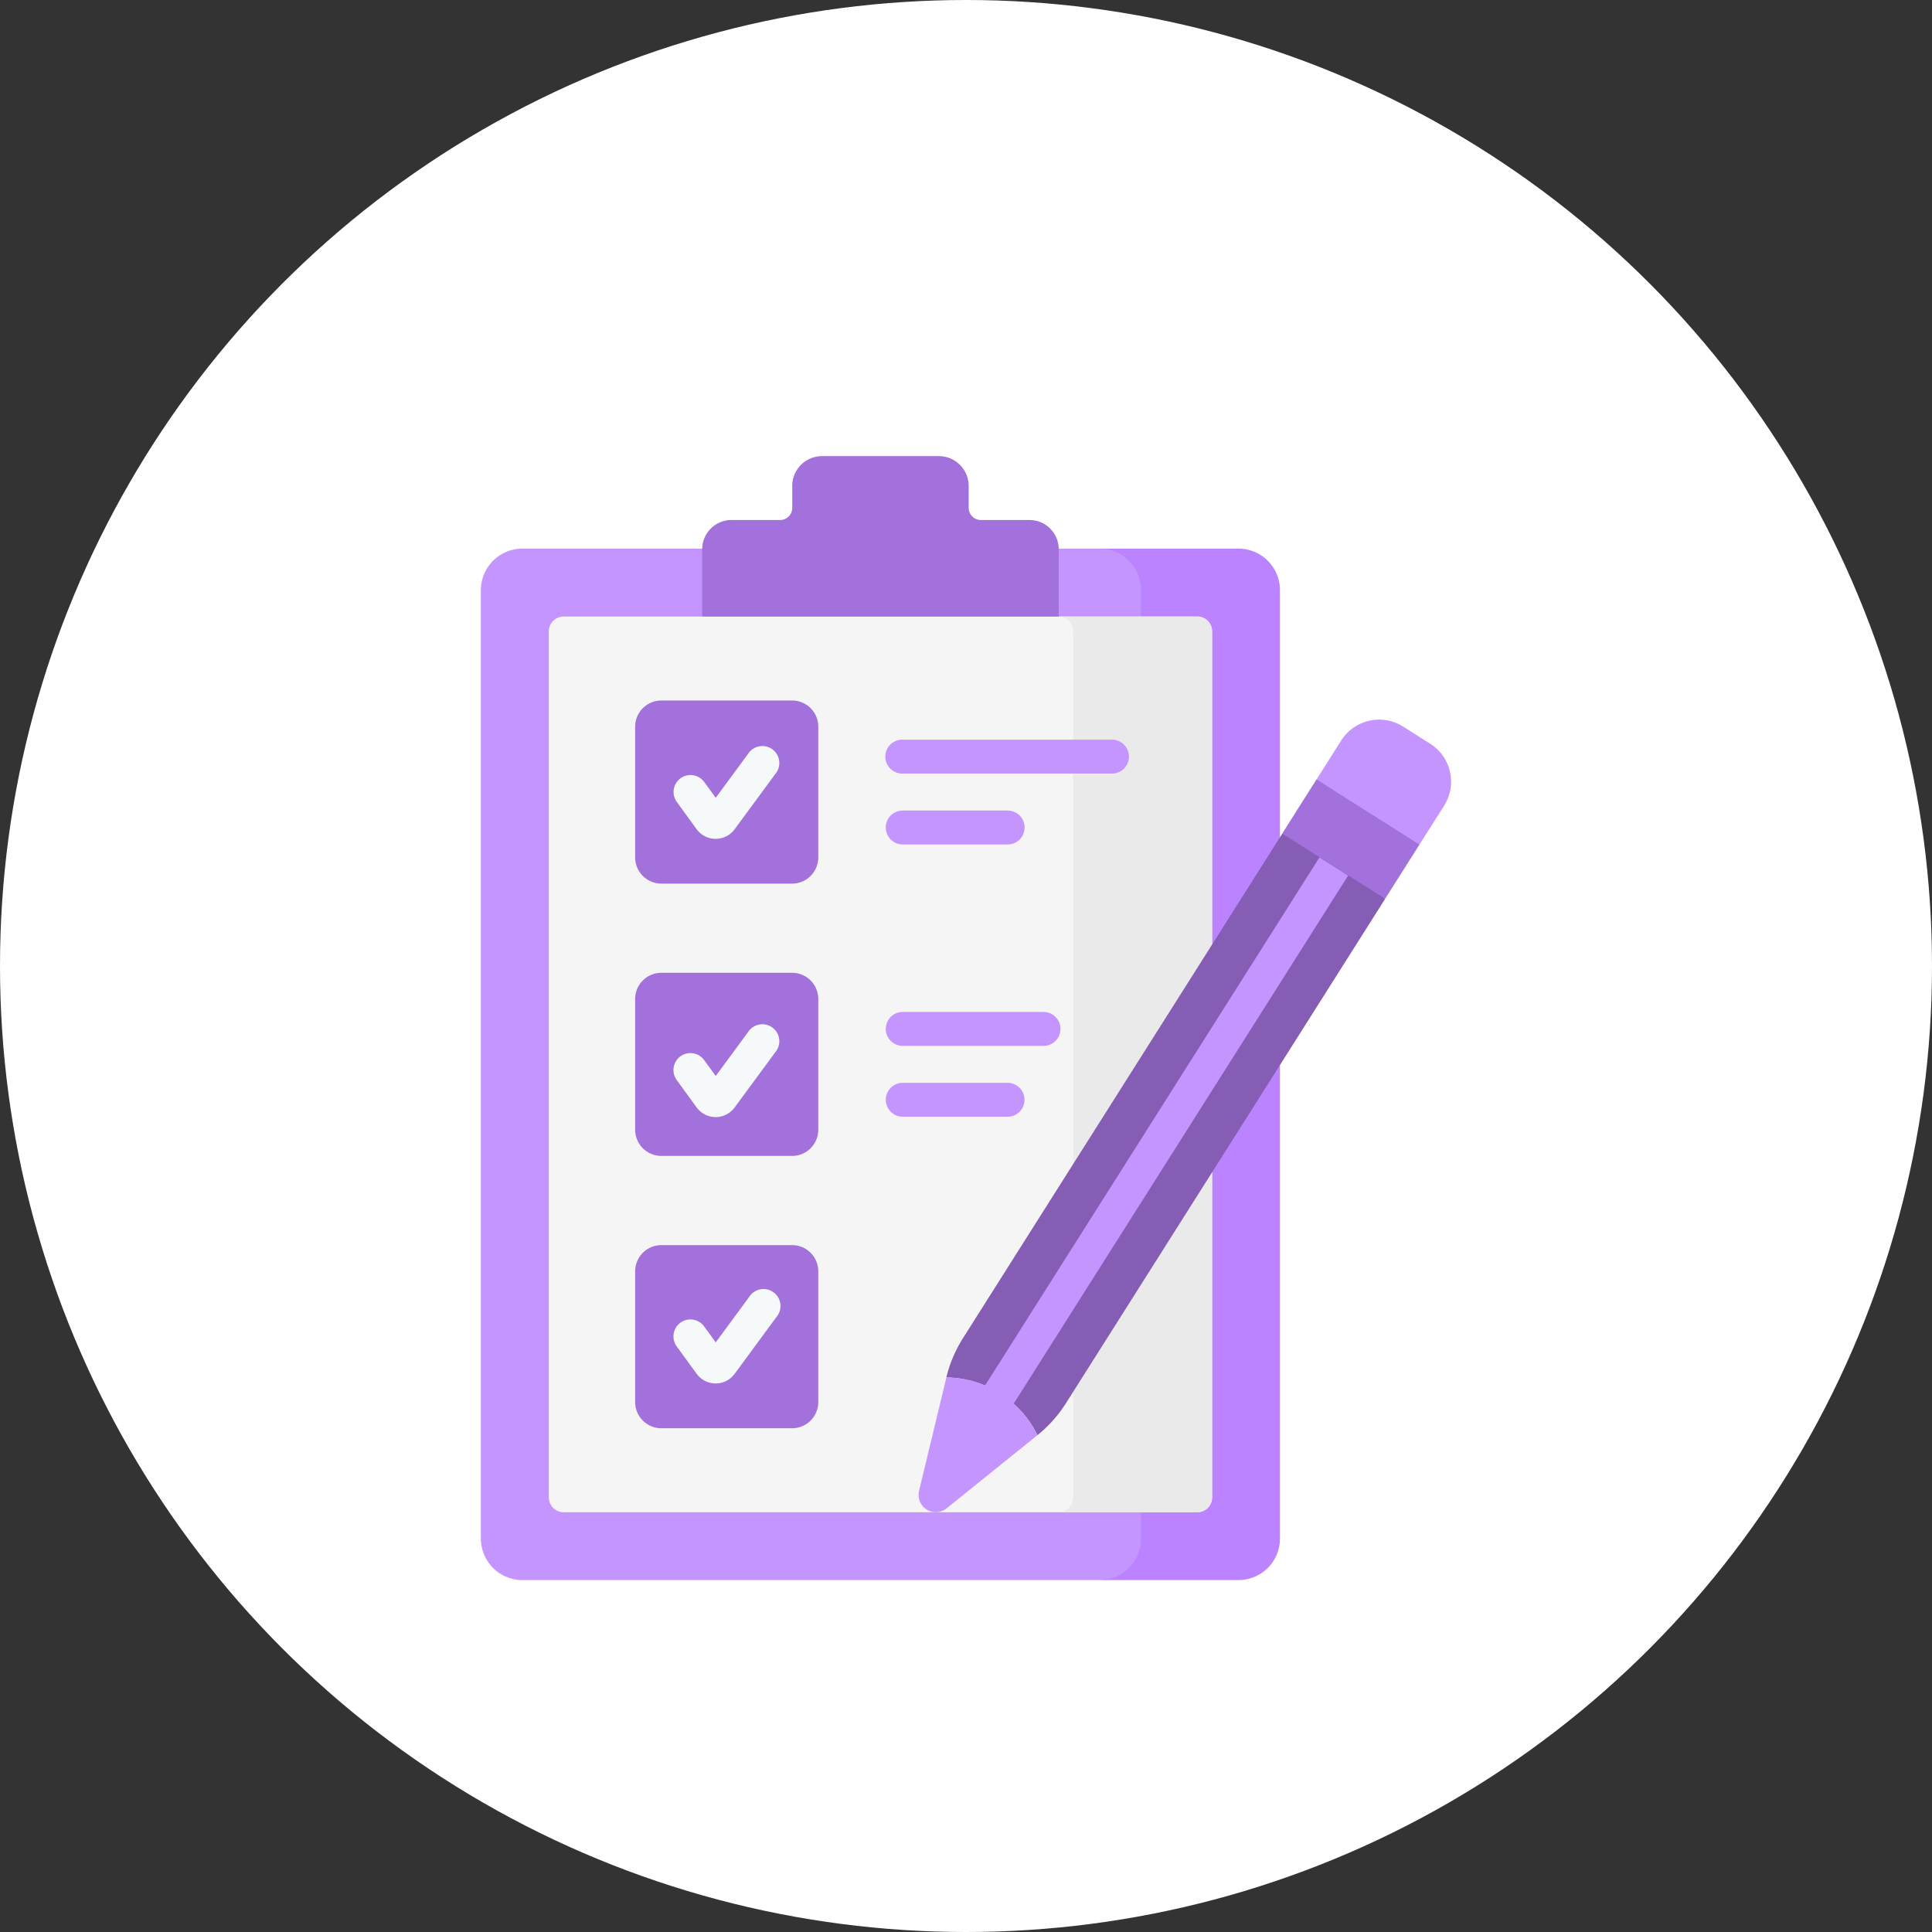 <svg xmlns="http://www.w3.org/2000/svg" width="150" height="150" viewBox="0 0 150 150">
  <rect x="0" y="0" width="150" height="150" fill="#333333" stroke="none"/>
  <g id="Grupo_61515" data-name="Grupo 61515" transform="translate(-325 -4122)">
    <circle id="Elipse_4256" data-name="Elipse 4256" cx="75" cy="75" r="75" transform="translate(325 4122)" fill="#fff"/>
    <g id="Grupo_61479" data-name="Grupo 61479" transform="translate(109.72 -3084.514)">
      <g id="Grupo_61480" data-name="Grupo 61480">
        <path id="Trazado_108255" data-name="Trazado 108255" d="M304.087,7325.967v-73.635a3.223,3.223,0,0,0-3.223-3.223H255.84a3.225,3.225,0,0,0-3.225,3.223v73.635a3.225,3.225,0,0,0,3.225,3.224h45.017a3.224,3.224,0,0,0,3.223-3.224Z" fill="#c595ff"/>
        <path id="Trazado_108256" data-name="Trazado 108256" d="M311.433,7249.109H300.644a3.223,3.223,0,0,1,3.223,3.223h0v73.635a3.223,3.223,0,0,1-3.223,3.224h10.789a3.224,3.224,0,0,0,3.223-3.224v-73.635a3.223,3.223,0,0,0-3.223-3.223Z" fill="#bb83ff"/>
        <path id="Trazado_108257" data-name="Trazado 108257" d="M257.89,7322.773v-67.24a1.154,1.154,0,0,1,1.153-1.152h49.192a1.15,1.15,0,0,1,1.152,1.15v67.242a1.153,1.153,0,0,1-1.152,1.153H259.043A1.154,1.154,0,0,1,257.89,7322.773Z" fill="#f5f5f5"/>
        <path id="Trazado_108258" data-name="Trazado 108258" d="M308.235,7254.377H297.447a1.152,1.152,0,0,1,1.152,1.152h0v67.244a1.153,1.153,0,0,1-1.152,1.153h10.788a1.152,1.152,0,0,0,1.152-1.153h0v-67.24a1.152,1.152,0,0,0-1.147-1.156Z" fill="#eaeaea"/>
        <path id="Trazado_108259" data-name="Trazado 108259" d="M290.487,7245.941v-1.7a2.314,2.314,0,0,0-2.314-2.314h-9.067a2.316,2.316,0,0,0-2.316,2.314v1.7a.946.946,0,0,1-.946.946h-3.773a2.273,2.273,0,0,0-2.273,2.273v5.217H297.48v-5.217a2.273,2.273,0,0,0-2.273-2.273h-3.774a.947.947,0,0,1-.946-.946Z" fill="#a271dc"/>
        <g id="Grupo_59764" data-name="Grupo 59764">
          <path id="Trazado_108260" data-name="Trazado 108260" d="M264.593,7273.083v-10.148a2.035,2.035,0,0,1,2.035-2.035h10.147a2.035,2.035,0,0,1,2.036,2.035h0v10.148a2.035,2.035,0,0,1-2.035,2.035H266.628a2.035,2.035,0,0,1-2.035-2.035Z" fill="#a271dc"/>
          <path id="Trazado_108261" data-name="Trazado 108261" d="M264.593,7294.224v-10.148a2.035,2.035,0,0,1,2.035-2.035h10.147a2.035,2.035,0,0,1,2.036,2.035h0v10.148a2.035,2.035,0,0,1-2.035,2.035H266.628a2.035,2.035,0,0,1-2.035-2.035Z" fill="#a271dc"/>
          <path id="Trazado_108262" data-name="Trazado 108262" d="M264.593,7315.364V7305.22a2.035,2.035,0,0,1,2.035-2.035h10.147a2.035,2.035,0,0,1,2.036,2.035h0v10.147a2.035,2.035,0,0,1-2.035,2.036H266.628a2.035,2.035,0,0,1-2.035-2.036Z" fill="#a271dc"/>
        </g>
        <g id="Grupo_59765" data-name="Grupo 59765">
          <path id="Trazado_108263" data-name="Trazado 108263" d="M270.842,7271.643h0a1.835,1.835,0,0,1-1.475-.747l-1.538-2.116a1.317,1.317,0,0,1,2.129-1.551l.892,1.225,2.607-3.542a1.317,1.317,0,0,1,2.116,1.561l-3.258,4.425A1.833,1.833,0,0,1,270.842,7271.643Z" fill="#f6f9f9"/>
        </g>
        <g id="Grupo_59766" data-name="Grupo 59766">
          <path id="Trazado_108264" data-name="Trazado 108264" d="M270.842,7293.244h0a1.843,1.843,0,0,1-1.475-.747l-1.538-2.117a1.317,1.317,0,0,1,2.111-1.576l.018.025.892,1.225,2.607-3.542a1.317,1.317,0,0,1,2.116,1.561l-3.258,4.426a1.837,1.837,0,0,1-1.474.747Z" fill="#f6f9f9"/>
        </g>
        <g id="Grupo_59767" data-name="Grupo 59767">
          <path id="Trazado_108265" data-name="Trazado 108265" d="M270.842,7313.924h0a1.842,1.842,0,0,1-1.475-.747l-1.538-2.116a1.317,1.317,0,0,1,2.111-1.576l.018.025.892,1.225,2.607-3.542a1.317,1.317,0,0,1,2.207,1.438,1.361,1.361,0,0,1-.091.123l-3.258,4.426a1.839,1.839,0,0,1-1.474.747Z" fill="#f6f9f9"/>
        </g>
        <g id="Grupo_59770" data-name="Grupo 59770">
          <g id="Grupo_59768" data-name="Grupo 59768">
            <path id="Trazado_108266" data-name="Trazado 108266" d="M301.653,7266.574H285.368a1.317,1.317,0,1,1,0-2.633h16.285a1.317,1.317,0,0,1,0,2.633Z" fill="#c595ff"/>
          </g>
          <g id="Grupo_59769" data-name="Grupo 59769">
            <path id="Trazado_108267" data-name="Trazado 108267" d="M293.507,7272.078h-8.139a1.317,1.317,0,0,1,0-2.634h8.139a1.317,1.317,0,1,1,.015,2.634Z" fill="#c595ff"/>
          </g>
        </g>
        <g id="Grupo_59773" data-name="Grupo 59773">
          <g id="Grupo_59771" data-name="Grupo 59771">
            <path id="Trazado_108268" data-name="Trazado 108268" d="M296.291,7287.715H285.368a1.317,1.317,0,0,1,0-2.634h10.923a1.317,1.317,0,0,1,.015,2.634Z" fill="#c595ff"/>
          </g>
          <g id="Grupo_59772" data-name="Grupo 59772">
            <path id="Trazado_108269" data-name="Trazado 108269" d="M293.507,7293.218h-8.139a1.316,1.316,0,1,1,0-2.633h8.139a1.316,1.316,0,1,1,0,2.633Z" fill="#c595ff"/>
          </g>
        </g>
        <path id="Trazado_108270" data-name="Trazado 108270" d="M322.816,7276.308l-1.292-1.7-4.838-3.064-1.86-.292-24.773,39.144a10.182,10.182,0,0,0-1.3,3.065,7.983,7.983,0,0,1,7.073,4.481,10.209,10.209,0,0,0,2.215-2.483Z" fill="#855db5"/>
        <path id="Trazado_108271" data-name="Trazado 108271" d="M326.315,7264.255l-2.091-1.325a3.485,3.485,0,0,0-4.811,1.073l-.006.01-1.918,3.029.612,1.234,5.817,3.683,1.561.144,1.919-3.031a3.486,3.486,0,0,0-1.075-4.812Z" fill="#c595ff"/>
        <path id="Trazado_108272" data-name="Trazado 108272" d="M314.83,7271.234l2.663-4.207,7.992,5.061-2.662,4.205Z" fill="#a271dc"/>
        <path id="Trazado_108273" data-name="Trazado 108273" d="M295.83,7317.937l-7.053,5.683a1.339,1.339,0,0,1-2.142-1.356l2.123-8.807a7.981,7.981,0,0,1,7.072,4.482Z" fill="#c595ff"/>
        <path id="Trazado_108274" data-name="Trazado 108274" d="M293.98,7315.5l25.967-41.006-2.225-1.409-25.968,41.006A7.959,7.959,0,0,1,293.98,7315.5Z" fill="#c595ff"/>
      </g>
      <rect id="Rectángulo_5525" data-name="Rectángulo 5525" width="102" height="102" transform="translate(239.28 7234.513)" fill="none"/>
    </g>
  </g>
</svg>
